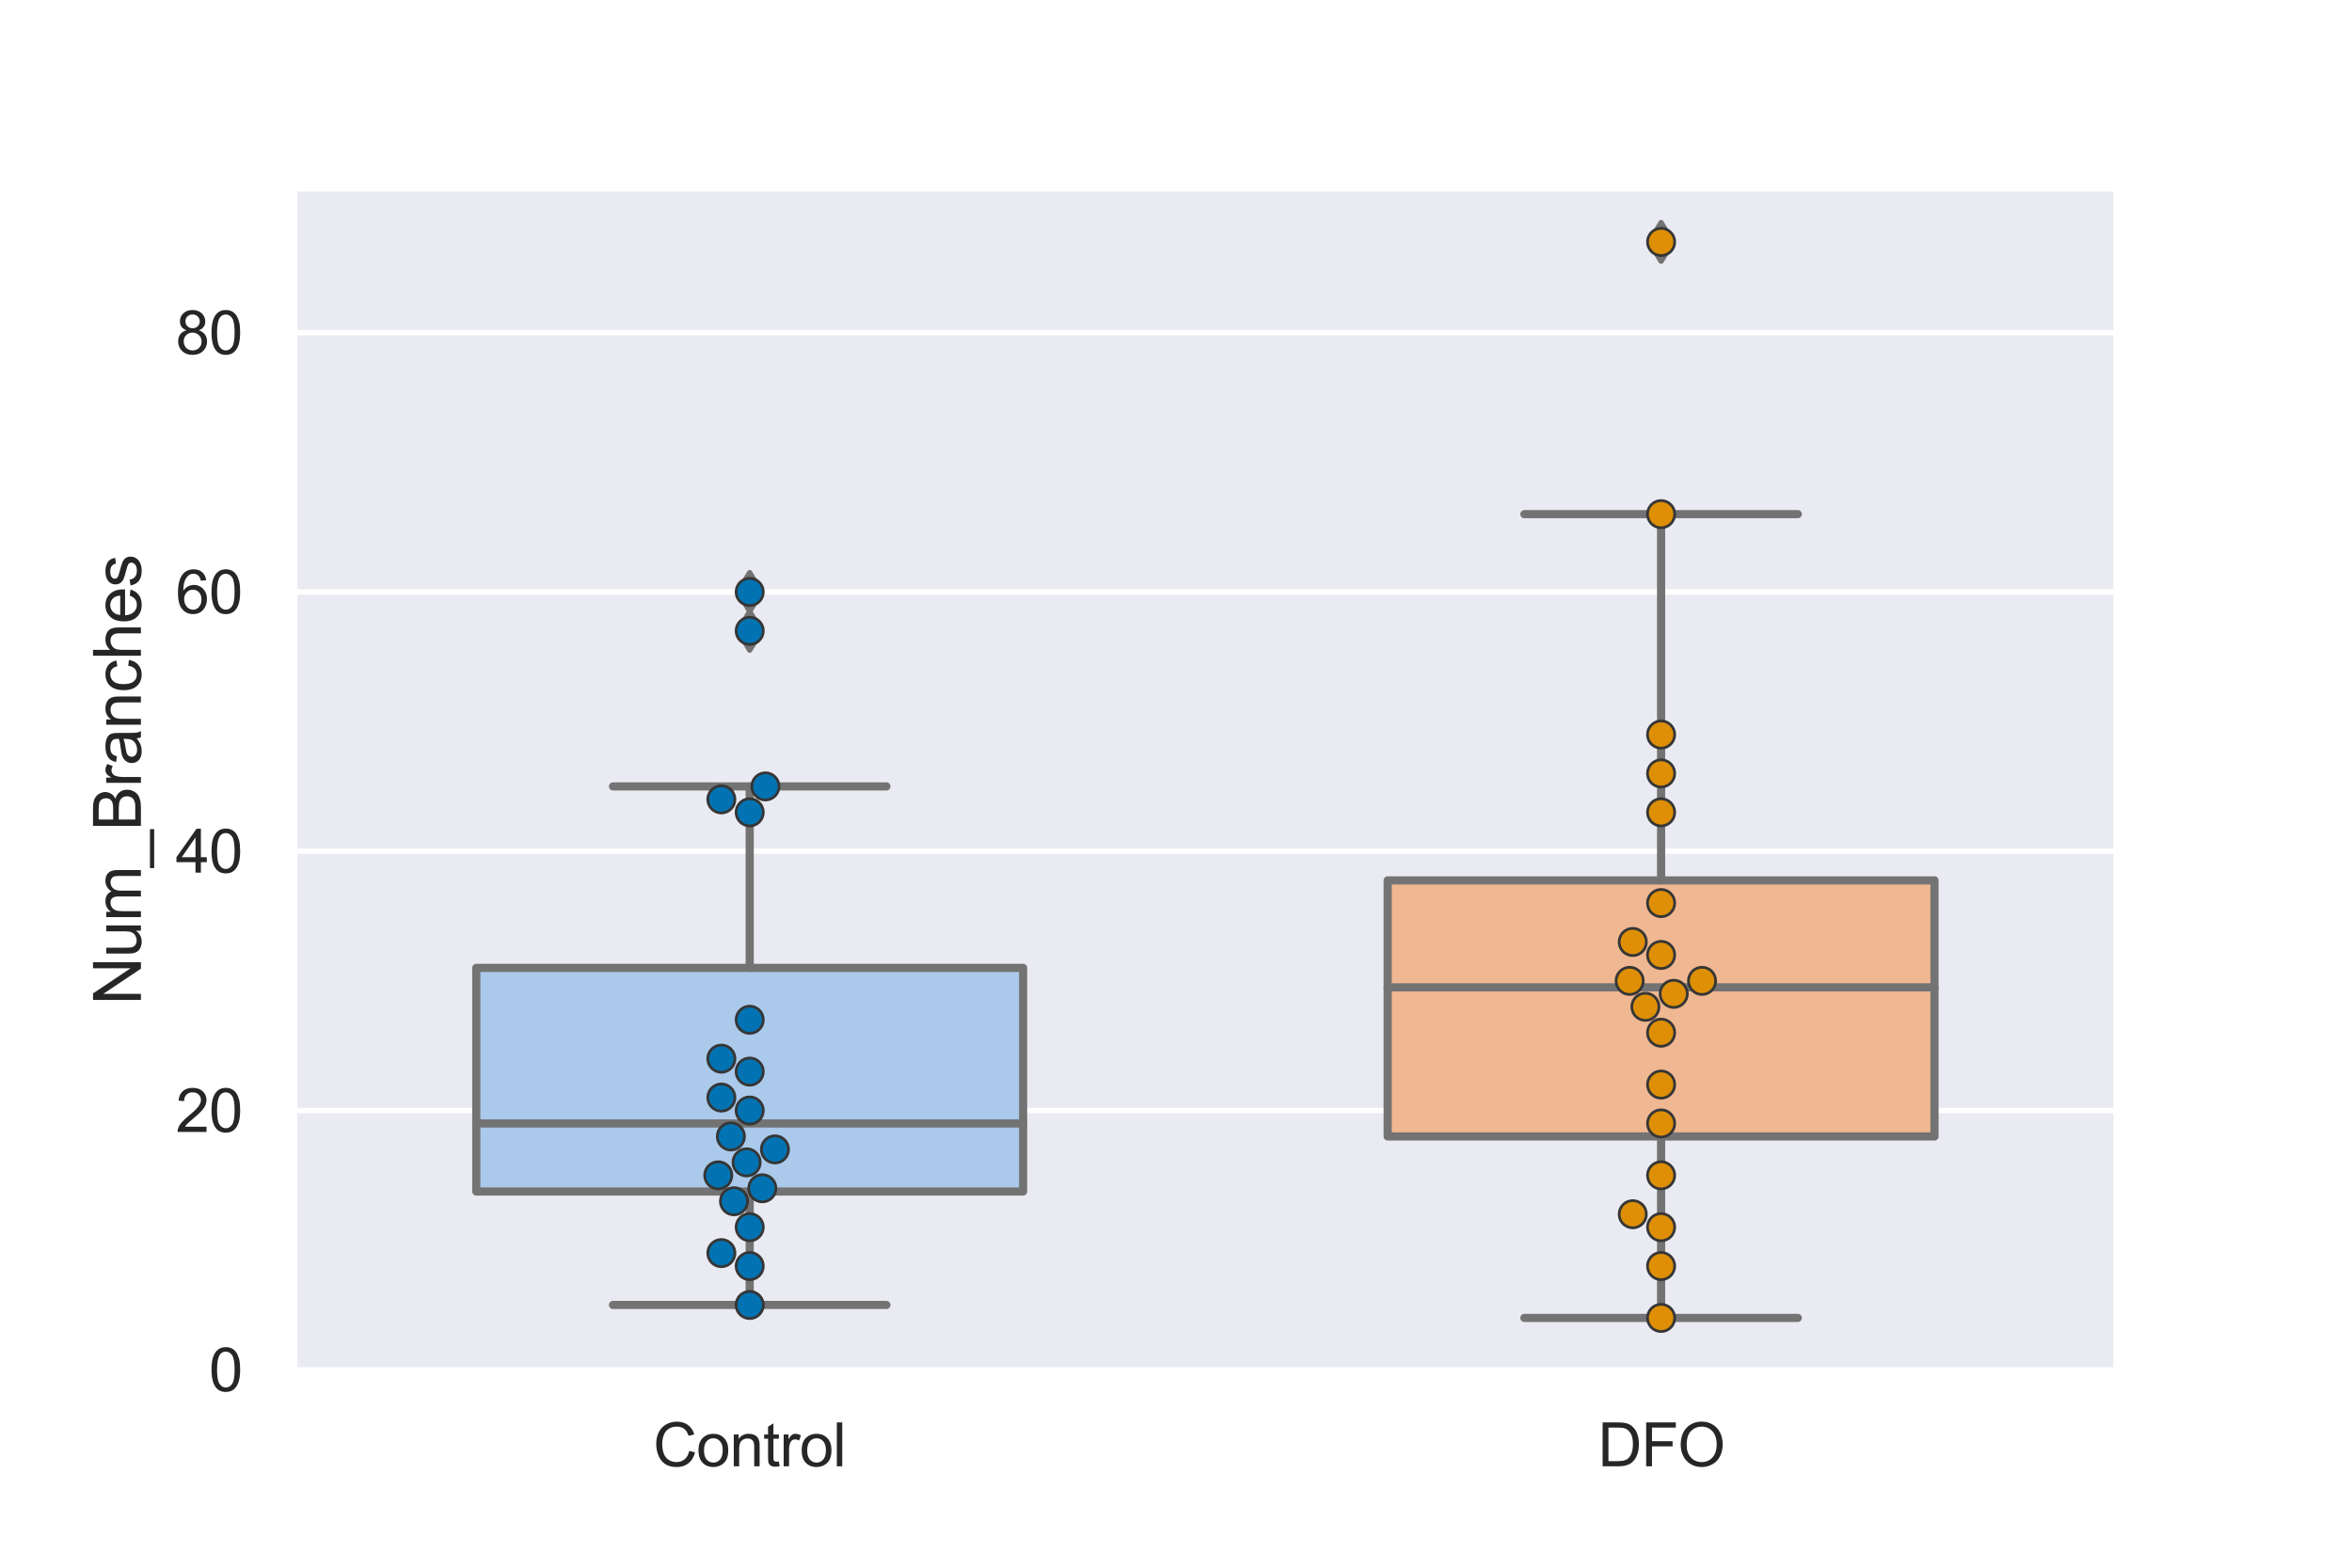 <?xml version="1.0" encoding="utf-8" standalone="no"?>
<!DOCTYPE svg PUBLIC "-//W3C//DTD SVG 1.1//EN"
  "http://www.w3.org/Graphics/SVG/1.1/DTD/svg11.dtd">
<svg xmlns:xlink="http://www.w3.org/1999/xlink" width="432pt" height="288pt" viewBox="0 0 432 288" xmlns="http://www.w3.org/2000/svg" version="1.1">
 <defs>
  <style type="text/css">*{stroke-linejoin: round; stroke-linecap: butt}</style>
 </defs>
 <g id="figure_1">
  <g id="patch_1">
   <path d="M 0 288 
L 432 288 
L 432 0 
L 0 0 
z
" style="fill: #ffffff"/>
  </g>
  <g id="axes_1">
   <g id="patch_2">
    <path d="M 54 252 
L 388.8 252 
L 388.8 34.56 
L 54 34.56 
z
" style="fill: #eaeaf2"/>
   </g>
   <g id="matplotlib.axis_1">
    <g id="xtick_1">
     <g id="text_1">
      <!-- Control -->
      <g style="fill: #262626" transform="translate(119.971 269.374)scale(0.11 -0.11)">
       <defs>
        <path id="ArialMT-43" d="M 3763 1606 
L 4369 1453 
Q 4178 706 3683 314 
Q 3188 -78 2472 -78 
Q 1731 -78 1267 223 
Q 803 525 561 1097 
Q 319 1669 319 2325 
Q 319 3041 592 3573 
Q 866 4106 1370 4382 
Q 1875 4659 2481 4659 
Q 3169 4659 3637 4309 
Q 4106 3959 4291 3325 
L 3694 3184 
Q 3534 3684 3231 3912 
Q 2928 4141 2469 4141 
Q 1941 4141 1586 3887 
Q 1231 3634 1087 3207 
Q 944 2781 944 2328 
Q 944 1744 1114 1308 
Q 1284 872 1643 656 
Q 2003 441 2422 441 
Q 2931 441 3284 734 
Q 3638 1028 3763 1606 
z
" transform="scale(0.016)"/>
        <path id="ArialMT-6f" d="M 213 1659 
Q 213 2581 725 3025 
Q 1153 3394 1769 3394 
Q 2453 3394 2887 2945 
Q 3322 2497 3322 1706 
Q 3322 1066 3130 698 
Q 2938 331 2570 128 
Q 2203 -75 1769 -75 
Q 1072 -75 642 372 
Q 213 819 213 1659 
z
M 791 1659 
Q 791 1022 1069 705 
Q 1347 388 1769 388 
Q 2188 388 2466 706 
Q 2744 1025 2744 1678 
Q 2744 2294 2464 2611 
Q 2184 2928 1769 2928 
Q 1347 2928 1069 2612 
Q 791 2297 791 1659 
z
" transform="scale(0.016)"/>
        <path id="ArialMT-6e" d="M 422 0 
L 422 3319 
L 928 3319 
L 928 2847 
Q 1294 3394 1984 3394 
Q 2284 3394 2536 3286 
Q 2788 3178 2913 3003 
Q 3038 2828 3088 2588 
Q 3119 2431 3119 2041 
L 3119 0 
L 2556 0 
L 2556 2019 
Q 2556 2363 2490 2533 
Q 2425 2703 2258 2804 
Q 2091 2906 1866 2906 
Q 1506 2906 1245 2678 
Q 984 2450 984 1813 
L 984 0 
L 422 0 
z
" transform="scale(0.016)"/>
        <path id="ArialMT-74" d="M 1650 503 
L 1731 6 
Q 1494 -44 1306 -44 
Q 1000 -44 831 53 
Q 663 150 594 308 
Q 525 466 525 972 
L 525 2881 
L 113 2881 
L 113 3319 
L 525 3319 
L 525 4141 
L 1084 4478 
L 1084 3319 
L 1650 3319 
L 1650 2881 
L 1084 2881 
L 1084 941 
Q 1084 700 1114 631 
Q 1144 563 1211 522 
Q 1278 481 1403 481 
Q 1497 481 1650 503 
z
" transform="scale(0.016)"/>
        <path id="ArialMT-72" d="M 416 0 
L 416 3319 
L 922 3319 
L 922 2816 
Q 1116 3169 1280 3281 
Q 1444 3394 1641 3394 
Q 1925 3394 2219 3213 
L 2025 2691 
Q 1819 2813 1613 2813 
Q 1428 2813 1281 2702 
Q 1134 2591 1072 2394 
Q 978 2094 978 1738 
L 978 0 
L 416 0 
z
" transform="scale(0.016)"/>
        <path id="ArialMT-6c" d="M 409 0 
L 409 4581 
L 972 4581 
L 972 0 
L 409 0 
z
" transform="scale(0.016)"/>
       </defs>
       <use xlink:href="#ArialMT-43"/>
       <use xlink:href="#ArialMT-6f" x="72.217"/>
       <use xlink:href="#ArialMT-6e" x="127.832"/>
       <use xlink:href="#ArialMT-74" x="183.447"/>
       <use xlink:href="#ArialMT-72" x="211.23"/>
       <use xlink:href="#ArialMT-6f" x="244.531"/>
       <use xlink:href="#ArialMT-6c" x="300.146"/>
      </g>
     </g>
    </g>
    <g id="xtick_2">
     <g id="text_2">
      <!-- DFO -->
      <g style="fill: #262626" transform="translate(293.491 269.374)scale(0.11 -0.11)">
       <defs>
        <path id="ArialMT-44" d="M 494 0 
L 494 4581 
L 2072 4581 
Q 2606 4581 2888 4516 
Q 3281 4425 3559 4188 
Q 3922 3881 4101 3404 
Q 4281 2928 4281 2316 
Q 4281 1794 4159 1391 
Q 4038 988 3847 723 
Q 3656 459 3429 307 
Q 3203 156 2883 78 
Q 2563 0 2147 0 
L 494 0 
z
M 1100 541 
L 2078 541 
Q 2531 541 2789 625 
Q 3047 709 3200 863 
Q 3416 1078 3536 1442 
Q 3656 1806 3656 2325 
Q 3656 3044 3420 3430 
Q 3184 3816 2847 3947 
Q 2603 4041 2063 4041 
L 1100 4041 
L 1100 541 
z
" transform="scale(0.016)"/>
        <path id="ArialMT-46" d="M 525 0 
L 525 4581 
L 3616 4581 
L 3616 4041 
L 1131 4041 
L 1131 2622 
L 3281 2622 
L 3281 2081 
L 1131 2081 
L 1131 0 
L 525 0 
z
" transform="scale(0.016)"/>
        <path id="ArialMT-4f" d="M 309 2231 
Q 309 3372 921 4017 
Q 1534 4663 2503 4663 
Q 3138 4663 3647 4359 
Q 4156 4056 4423 3514 
Q 4691 2972 4691 2284 
Q 4691 1588 4409 1038 
Q 4128 488 3612 205 
Q 3097 -78 2500 -78 
Q 1853 -78 1343 234 
Q 834 547 571 1087 
Q 309 1628 309 2231 
z
M 934 2222 
Q 934 1394 1379 917 
Q 1825 441 2497 441 
Q 3181 441 3623 922 
Q 4066 1403 4066 2288 
Q 4066 2847 3877 3264 
Q 3688 3681 3323 3911 
Q 2959 4141 2506 4141 
Q 1863 4141 1398 3698 
Q 934 3256 934 2222 
z
" transform="scale(0.016)"/>
       </defs>
       <use xlink:href="#ArialMT-44"/>
       <use xlink:href="#ArialMT-46" x="72.217"/>
       <use xlink:href="#ArialMT-4f" x="133.301"/>
      </g>
     </g>
    </g>
   </g>
   <g id="matplotlib.axis_2">
    <g id="ytick_1">
     <g id="line2d_1">
      <path d="M 54 251.643 
L 388.8 251.643 
" clip-path="url(#pe4b1df3551)" style="fill: none; stroke: #ffffff; stroke-linecap: round"/>
     </g>
     <g id="text_3">
      <!-- 0 -->
      <g style="fill: #262626" transform="translate(38.383 255.58)scale(0.11 -0.11)">
       <defs>
        <path id="ArialMT-30" d="M 266 2259 
Q 266 3072 433 3567 
Q 600 4063 929 4331 
Q 1259 4600 1759 4600 
Q 2128 4600 2406 4451 
Q 2684 4303 2865 4023 
Q 3047 3744 3150 3342 
Q 3253 2941 3253 2259 
Q 3253 1453 3087 958 
Q 2922 463 2592 192 
Q 2263 -78 1759 -78 
Q 1097 -78 719 397 
Q 266 969 266 2259 
z
M 844 2259 
Q 844 1131 1108 757 
Q 1372 384 1759 384 
Q 2147 384 2411 759 
Q 2675 1134 2675 2259 
Q 2675 3391 2411 3762 
Q 2147 4134 1753 4134 
Q 1366 4134 1134 3806 
Q 844 3388 844 2259 
z
" transform="scale(0.016)"/>
       </defs>
       <use xlink:href="#ArialMT-30"/>
      </g>
     </g>
    </g>
    <g id="ytick_2">
     <g id="line2d_2">
      <path d="M 54 204.011 
L 388.8 204.011 
" clip-path="url(#pe4b1df3551)" style="fill: none; stroke: #ffffff; stroke-linecap: round"/>
     </g>
     <g id="text_4">
      <!-- 20 -->
      <g style="fill: #262626" transform="translate(32.266 207.948)scale(0.11 -0.11)">
       <defs>
        <path id="ArialMT-32" d="M 3222 541 
L 3222 0 
L 194 0 
Q 188 203 259 391 
Q 375 700 629 1000 
Q 884 1300 1366 1694 
Q 2113 2306 2375 2664 
Q 2638 3022 2638 3341 
Q 2638 3675 2398 3904 
Q 2159 4134 1775 4134 
Q 1369 4134 1125 3890 
Q 881 3647 878 3216 
L 300 3275 
Q 359 3922 746 4261 
Q 1134 4600 1788 4600 
Q 2447 4600 2831 4234 
Q 3216 3869 3216 3328 
Q 3216 3053 3103 2787 
Q 2991 2522 2730 2228 
Q 2469 1934 1863 1422 
Q 1356 997 1212 845 
Q 1069 694 975 541 
L 3222 541 
z
" transform="scale(0.016)"/>
       </defs>
       <use xlink:href="#ArialMT-32"/>
       <use xlink:href="#ArialMT-30" x="55.615"/>
      </g>
     </g>
    </g>
    <g id="ytick_3">
     <g id="line2d_3">
      <path d="M 54 156.379 
L 388.8 156.379 
" clip-path="url(#pe4b1df3551)" style="fill: none; stroke: #ffffff; stroke-linecap: round"/>
     </g>
     <g id="text_5">
      <!-- 40 -->
      <g style="fill: #262626" transform="translate(32.266 160.316)scale(0.11 -0.11)">
       <defs>
        <path id="ArialMT-34" d="M 2069 0 
L 2069 1097 
L 81 1097 
L 81 1613 
L 2172 4581 
L 2631 4581 
L 2631 1613 
L 3250 1613 
L 3250 1097 
L 2631 1097 
L 2631 0 
L 2069 0 
z
M 2069 1613 
L 2069 3678 
L 634 1613 
L 2069 1613 
z
" transform="scale(0.016)"/>
       </defs>
       <use xlink:href="#ArialMT-34"/>
       <use xlink:href="#ArialMT-30" x="55.615"/>
      </g>
     </g>
    </g>
    <g id="ytick_4">
     <g id="line2d_4">
      <path d="M 54 108.747 
L 388.8 108.747 
" clip-path="url(#pe4b1df3551)" style="fill: none; stroke: #ffffff; stroke-linecap: round"/>
     </g>
     <g id="text_6">
      <!-- 60 -->
      <g style="fill: #262626" transform="translate(32.266 112.684)scale(0.11 -0.11)">
       <defs>
        <path id="ArialMT-36" d="M 3184 3459 
L 2625 3416 
Q 2550 3747 2413 3897 
Q 2184 4138 1850 4138 
Q 1581 4138 1378 3988 
Q 1113 3794 959 3422 
Q 806 3050 800 2363 
Q 1003 2672 1297 2822 
Q 1591 2972 1913 2972 
Q 2475 2972 2870 2558 
Q 3266 2144 3266 1488 
Q 3266 1056 3080 686 
Q 2894 316 2569 119 
Q 2244 -78 1831 -78 
Q 1128 -78 684 439 
Q 241 956 241 2144 
Q 241 3472 731 4075 
Q 1159 4600 1884 4600 
Q 2425 4600 2770 4297 
Q 3116 3994 3184 3459 
z
M 888 1484 
Q 888 1194 1011 928 
Q 1134 663 1356 523 
Q 1578 384 1822 384 
Q 2178 384 2434 671 
Q 2691 959 2691 1453 
Q 2691 1928 2437 2201 
Q 2184 2475 1800 2475 
Q 1419 2475 1153 2201 
Q 888 1928 888 1484 
z
" transform="scale(0.016)"/>
       </defs>
       <use xlink:href="#ArialMT-36"/>
       <use xlink:href="#ArialMT-30" x="55.615"/>
      </g>
     </g>
    </g>
    <g id="ytick_5">
     <g id="line2d_5">
      <path d="M 54 61.115 
L 388.8 61.115 
" clip-path="url(#pe4b1df3551)" style="fill: none; stroke: #ffffff; stroke-linecap: round"/>
     </g>
     <g id="text_7">
      <!-- 80 -->
      <g style="fill: #262626" transform="translate(32.266 65.052)scale(0.11 -0.11)">
       <defs>
        <path id="ArialMT-38" d="M 1131 2484 
Q 781 2613 612 2850 
Q 444 3088 444 3419 
Q 444 3919 803 4259 
Q 1163 4600 1759 4600 
Q 2359 4600 2725 4251 
Q 3091 3903 3091 3403 
Q 3091 3084 2923 2848 
Q 2756 2613 2416 2484 
Q 2838 2347 3058 2040 
Q 3278 1734 3278 1309 
Q 3278 722 2862 322 
Q 2447 -78 1769 -78 
Q 1091 -78 675 323 
Q 259 725 259 1325 
Q 259 1772 486 2073 
Q 713 2375 1131 2484 
z
M 1019 3438 
Q 1019 3113 1228 2906 
Q 1438 2700 1772 2700 
Q 2097 2700 2305 2904 
Q 2513 3109 2513 3406 
Q 2513 3716 2298 3927 
Q 2084 4138 1766 4138 
Q 1444 4138 1231 3931 
Q 1019 3725 1019 3438 
z
M 838 1322 
Q 838 1081 952 856 
Q 1066 631 1291 507 
Q 1516 384 1775 384 
Q 2178 384 2440 643 
Q 2703 903 2703 1303 
Q 2703 1709 2433 1975 
Q 2163 2241 1756 2241 
Q 1359 2241 1098 1978 
Q 838 1716 838 1322 
z
" transform="scale(0.016)"/>
       </defs>
       <use xlink:href="#ArialMT-38"/>
       <use xlink:href="#ArialMT-30" x="55.615"/>
      </g>
     </g>
    </g>
    <g id="text_8">
     <!-- Num_Branches -->
     <g style="fill: #262626" transform="translate(25.881 184.63)rotate(-90)scale(0.12 -0.12)">
      <defs>
       <path id="ArialMT-4e" d="M 488 0 
L 488 4581 
L 1109 4581 
L 3516 984 
L 3516 4581 
L 4097 4581 
L 4097 0 
L 3475 0 
L 1069 3600 
L 1069 0 
L 488 0 
z
" transform="scale(0.016)"/>
       <path id="ArialMT-75" d="M 2597 0 
L 2597 488 
Q 2209 -75 1544 -75 
Q 1250 -75 995 37 
Q 741 150 617 320 
Q 494 491 444 738 
Q 409 903 409 1263 
L 409 3319 
L 972 3319 
L 972 1478 
Q 972 1038 1006 884 
Q 1059 663 1231 536 
Q 1403 409 1656 409 
Q 1909 409 2131 539 
Q 2353 669 2445 892 
Q 2538 1116 2538 1541 
L 2538 3319 
L 3100 3319 
L 3100 0 
L 2597 0 
z
" transform="scale(0.016)"/>
       <path id="ArialMT-6d" d="M 422 0 
L 422 3319 
L 925 3319 
L 925 2853 
Q 1081 3097 1340 3245 
Q 1600 3394 1931 3394 
Q 2300 3394 2536 3241 
Q 2772 3088 2869 2813 
Q 3263 3394 3894 3394 
Q 4388 3394 4653 3120 
Q 4919 2847 4919 2278 
L 4919 0 
L 4359 0 
L 4359 2091 
Q 4359 2428 4304 2576 
Q 4250 2725 4106 2815 
Q 3963 2906 3769 2906 
Q 3419 2906 3187 2673 
Q 2956 2441 2956 1928 
L 2956 0 
L 2394 0 
L 2394 2156 
Q 2394 2531 2256 2718 
Q 2119 2906 1806 2906 
Q 1569 2906 1367 2781 
Q 1166 2656 1075 2415 
Q 984 2175 984 1722 
L 984 0 
L 422 0 
z
" transform="scale(0.016)"/>
       <path id="ArialMT-5f" d="M -97 -1272 
L -97 -866 
L 3631 -866 
L 3631 -1272 
L -97 -1272 
z
" transform="scale(0.016)"/>
       <path id="ArialMT-42" d="M 469 0 
L 469 4581 
L 2188 4581 
Q 2713 4581 3030 4442 
Q 3347 4303 3526 4014 
Q 3706 3725 3706 3409 
Q 3706 3116 3547 2856 
Q 3388 2597 3066 2438 
Q 3481 2316 3704 2022 
Q 3928 1728 3928 1328 
Q 3928 1006 3792 729 
Q 3656 453 3456 303 
Q 3256 153 2954 76 
Q 2653 0 2216 0 
L 469 0 
z
M 1075 2656 
L 2066 2656 
Q 2469 2656 2644 2709 
Q 2875 2778 2992 2937 
Q 3109 3097 3109 3338 
Q 3109 3566 3000 3739 
Q 2891 3913 2687 3977 
Q 2484 4041 1991 4041 
L 1075 4041 
L 1075 2656 
z
M 1075 541 
L 2216 541 
Q 2509 541 2628 563 
Q 2838 600 2978 687 
Q 3119 775 3209 942 
Q 3300 1109 3300 1328 
Q 3300 1584 3169 1773 
Q 3038 1963 2805 2039 
Q 2572 2116 2134 2116 
L 1075 2116 
L 1075 541 
z
" transform="scale(0.016)"/>
       <path id="ArialMT-61" d="M 2588 409 
Q 2275 144 1986 34 
Q 1697 -75 1366 -75 
Q 819 -75 525 192 
Q 231 459 231 875 
Q 231 1119 342 1320 
Q 453 1522 633 1644 
Q 813 1766 1038 1828 
Q 1203 1872 1538 1913 
Q 2219 1994 2541 2106 
Q 2544 2222 2544 2253 
Q 2544 2597 2384 2738 
Q 2169 2928 1744 2928 
Q 1347 2928 1158 2789 
Q 969 2650 878 2297 
L 328 2372 
Q 403 2725 575 2942 
Q 747 3159 1072 3276 
Q 1397 3394 1825 3394 
Q 2250 3394 2515 3294 
Q 2781 3194 2906 3042 
Q 3031 2891 3081 2659 
Q 3109 2516 3109 2141 
L 3109 1391 
Q 3109 606 3145 398 
Q 3181 191 3288 0 
L 2700 0 
Q 2613 175 2588 409 
z
M 2541 1666 
Q 2234 1541 1622 1453 
Q 1275 1403 1131 1340 
Q 988 1278 909 1158 
Q 831 1038 831 891 
Q 831 666 1001 516 
Q 1172 366 1500 366 
Q 1825 366 2078 508 
Q 2331 650 2450 897 
Q 2541 1088 2541 1459 
L 2541 1666 
z
" transform="scale(0.016)"/>
       <path id="ArialMT-63" d="M 2588 1216 
L 3141 1144 
Q 3050 572 2676 248 
Q 2303 -75 1759 -75 
Q 1078 -75 664 370 
Q 250 816 250 1647 
Q 250 2184 428 2587 
Q 606 2991 970 3192 
Q 1334 3394 1763 3394 
Q 2303 3394 2647 3120 
Q 2991 2847 3088 2344 
L 2541 2259 
Q 2463 2594 2264 2762 
Q 2066 2931 1784 2931 
Q 1359 2931 1093 2626 
Q 828 2322 828 1663 
Q 828 994 1084 691 
Q 1341 388 1753 388 
Q 2084 388 2306 591 
Q 2528 794 2588 1216 
z
" transform="scale(0.016)"/>
       <path id="ArialMT-68" d="M 422 0 
L 422 4581 
L 984 4581 
L 984 2938 
Q 1378 3394 1978 3394 
Q 2347 3394 2619 3248 
Q 2891 3103 3008 2847 
Q 3125 2591 3125 2103 
L 3125 0 
L 2563 0 
L 2563 2103 
Q 2563 2525 2380 2717 
Q 2197 2909 1863 2909 
Q 1613 2909 1392 2779 
Q 1172 2650 1078 2428 
Q 984 2206 984 1816 
L 984 0 
L 422 0 
z
" transform="scale(0.016)"/>
       <path id="ArialMT-65" d="M 2694 1069 
L 3275 997 
Q 3138 488 2766 206 
Q 2394 -75 1816 -75 
Q 1088 -75 661 373 
Q 234 822 234 1631 
Q 234 2469 665 2931 
Q 1097 3394 1784 3394 
Q 2450 3394 2872 2941 
Q 3294 2488 3294 1666 
Q 3294 1616 3291 1516 
L 816 1516 
Q 847 969 1125 678 
Q 1403 388 1819 388 
Q 2128 388 2347 550 
Q 2566 713 2694 1069 
z
M 847 1978 
L 2700 1978 
Q 2663 2397 2488 2606 
Q 2219 2931 1791 2931 
Q 1403 2931 1139 2672 
Q 875 2413 847 1978 
z
" transform="scale(0.016)"/>
       <path id="ArialMT-73" d="M 197 991 
L 753 1078 
Q 800 744 1014 566 
Q 1228 388 1613 388 
Q 2000 388 2187 545 
Q 2375 703 2375 916 
Q 2375 1106 2209 1216 
Q 2094 1291 1634 1406 
Q 1016 1563 777 1677 
Q 538 1791 414 1992 
Q 291 2194 291 2438 
Q 291 2659 392 2848 
Q 494 3038 669 3163 
Q 800 3259 1026 3326 
Q 1253 3394 1513 3394 
Q 1903 3394 2198 3281 
Q 2494 3169 2634 2976 
Q 2775 2784 2828 2463 
L 2278 2388 
Q 2241 2644 2061 2787 
Q 1881 2931 1553 2931 
Q 1166 2931 1000 2803 
Q 834 2675 834 2503 
Q 834 2394 903 2306 
Q 972 2216 1119 2156 
Q 1203 2125 1616 2013 
Q 2213 1853 2448 1751 
Q 2684 1650 2818 1456 
Q 2953 1263 2953 975 
Q 2953 694 2789 445 
Q 2625 197 2315 61 
Q 2006 -75 1616 -75 
Q 969 -75 630 194 
Q 291 463 197 991 
z
" transform="scale(0.016)"/>
      </defs>
      <use xlink:href="#ArialMT-4e"/>
      <use xlink:href="#ArialMT-75" x="72.217"/>
      <use xlink:href="#ArialMT-6d" x="127.832"/>
      <use xlink:href="#ArialMT-5f" x="211.133"/>
      <use xlink:href="#ArialMT-42" x="266.748"/>
      <use xlink:href="#ArialMT-72" x="333.447"/>
      <use xlink:href="#ArialMT-61" x="366.748"/>
      <use xlink:href="#ArialMT-6e" x="422.363"/>
      <use xlink:href="#ArialMT-63" x="477.979"/>
      <use xlink:href="#ArialMT-68" x="527.979"/>
      <use xlink:href="#ArialMT-65" x="583.594"/>
      <use xlink:href="#ArialMT-73" x="639.209"/>
     </g>
    </g>
   </g>
   <g id="patch_3">
    <path d="M 87.48 218.896 
L 187.92 218.896 
L 187.92 177.813 
L 87.48 177.813 
L 87.48 218.896 
z
" clip-path="url(#pe4b1df3551)" style="fill: #abc9ea; stroke: #737373; stroke-width: 1.5; stroke-linejoin: miter"/>
   </g>
   <g id="patch_4">
    <path d="M 254.88 208.774 
L 355.32 208.774 
L 355.32 161.737 
L 254.88 161.737 
L 254.88 208.774 
z
" clip-path="url(#pe4b1df3551)" style="fill: #efb792; stroke: #737373; stroke-width: 1.5; stroke-linejoin: miter"/>
   </g>
   <g id="line2d_6">
    <path d="M 137.7 218.896 
L 137.7 239.735 
" clip-path="url(#pe4b1df3551)" style="fill: none; stroke: #737373; stroke-width: 1.5; stroke-linecap: round"/>
   </g>
   <g id="line2d_7">
    <path d="M 137.7 177.813 
L 137.7 144.471 
" clip-path="url(#pe4b1df3551)" style="fill: none; stroke: #737373; stroke-width: 1.5; stroke-linecap: round"/>
   </g>
   <g id="line2d_8">
    <path d="M 112.59 239.735 
L 162.81 239.735 
" clip-path="url(#pe4b1df3551)" style="fill: none; stroke: #737373; stroke-width: 1.5; stroke-linecap: round"/>
   </g>
   <g id="line2d_9">
    <path d="M 112.59 144.471 
L 162.81 144.471 
" clip-path="url(#pe4b1df3551)" style="fill: none; stroke: #737373; stroke-width: 1.5; stroke-linecap: round"/>
   </g>
   <g id="line2d_10">
    <defs>
     <path id="m2d5dc0e9cb" d="M 0 3.536 
L 2.121 0 
L 0 -3.536 
L -2.121 0 
z
" style="stroke: #737373; stroke-linejoin: miter"/>
    </defs>
    <g clip-path="url(#pe4b1df3551)">
     <use xlink:href="#m2d5dc0e9cb" x="137.7" y="115.892" style="fill: #737373; stroke: #737373; stroke-linejoin: miter"/>
     <use xlink:href="#m2d5dc0e9cb" x="137.7" y="108.747" style="fill: #737373; stroke: #737373; stroke-linejoin: miter"/>
    </g>
   </g>
   <g id="line2d_11">
    <path d="M 305.1 208.774 
L 305.1 242.116 
" clip-path="url(#pe4b1df3551)" style="fill: none; stroke: #737373; stroke-width: 1.5; stroke-linecap: round"/>
   </g>
   <g id="line2d_12">
    <path d="M 305.1 161.737 
L 305.1 94.457 
" clip-path="url(#pe4b1df3551)" style="fill: none; stroke: #737373; stroke-width: 1.5; stroke-linecap: round"/>
   </g>
   <g id="line2d_13">
    <path d="M 279.99 242.116 
L 330.21 242.116 
" clip-path="url(#pe4b1df3551)" style="fill: none; stroke: #737373; stroke-width: 1.5; stroke-linecap: round"/>
   </g>
   <g id="line2d_14">
    <path d="M 279.99 94.457 
L 330.21 94.457 
" clip-path="url(#pe4b1df3551)" style="fill: none; stroke: #737373; stroke-width: 1.5; stroke-linecap: round"/>
   </g>
   <g id="line2d_15">
    <g clip-path="url(#pe4b1df3551)">
     <use xlink:href="#m2d5dc0e9cb" x="305.1" y="44.444" style="fill: #737373; stroke: #737373; stroke-linejoin: miter"/>
    </g>
   </g>
   <g id="line2d_16">
    <path d="M 87.48 206.392 
L 187.92 206.392 
" clip-path="url(#pe4b1df3551)" style="fill: none; stroke: #737373; stroke-width: 1.5; stroke-linecap: round"/>
   </g>
   <g id="line2d_17">
    <path d="M 254.88 181.386 
L 355.32 181.386 
" clip-path="url(#pe4b1df3551)" style="fill: none; stroke: #737373; stroke-width: 1.5; stroke-linecap: round"/>
   </g>
   <g id="patch_5">
    <path d="M 54 252 
L 54 34.56 
" style="fill: none; stroke: #ffffff; stroke-width: 1.25; stroke-linejoin: miter; stroke-linecap: square"/>
   </g>
   <g id="patch_6">
    <path d="M 388.8 252 
L 388.8 34.56 
" style="fill: none; stroke: #ffffff; stroke-width: 1.25; stroke-linejoin: miter; stroke-linecap: square"/>
   </g>
   <g id="patch_7">
    <path d="M 54 252 
L 388.8 252 
" style="fill: none; stroke: #ffffff; stroke-width: 1.25; stroke-linejoin: miter; stroke-linecap: square"/>
   </g>
   <g id="patch_8">
    <path d="M 54 34.56 
L 388.8 34.56 
" style="fill: none; stroke: #ffffff; stroke-width: 1.25; stroke-linejoin: miter; stroke-linecap: square"/>
   </g>
   <g id="PathCollection_1">
    <defs>
     <path id="C0_0_6a0bf1599f" d="M 0 2.5 
C 0.663 2.5 1.299 2.237 1.768 1.768 
C 2.237 1.299 2.5 0.663 2.5 -0 
C 2.5 -0.663 2.237 -1.299 1.768 -1.768 
C 1.299 -2.237 0.663 -2.5 0 -2.5 
C -0.663 -2.5 -1.299 -2.237 -1.768 -1.768 
C -2.237 -1.299 -2.5 -0.663 -2.5 0 
C -2.5 0.663 -2.237 1.299 -1.768 1.768 
C -1.299 2.237 -0.663 2.5 0 2.5 
z
"/>
    </defs>
    <g clip-path="url(#pe4b1df3551)">
     <use xlink:href="#C0_0_6a0bf1599f" x="137.7" y="239.735" style="fill: #0173b2; stroke: #363636; stroke-width: 0.5"/>
    </g>
    <g clip-path="url(#pe4b1df3551)">
     <use xlink:href="#C0_0_6a0bf1599f" x="137.7" y="232.59" style="fill: #0173b2; stroke: #363636; stroke-width: 0.5"/>
    </g>
    <g clip-path="url(#pe4b1df3551)">
     <use xlink:href="#C0_0_6a0bf1599f" x="132.494" y="230.208" style="fill: #0173b2; stroke: #363636; stroke-width: 0.5"/>
    </g>
    <g clip-path="url(#pe4b1df3551)">
     <use xlink:href="#C0_0_6a0bf1599f" x="137.7" y="225.445" style="fill: #0173b2; stroke: #363636; stroke-width: 0.5"/>
    </g>
    <g clip-path="url(#pe4b1df3551)">
     <use xlink:href="#C0_0_6a0bf1599f" x="134.813" y="220.682" style="fill: #0173b2; stroke: #363636; stroke-width: 0.5"/>
    </g>
    <g clip-path="url(#pe4b1df3551)">
     <use xlink:href="#C0_0_6a0bf1599f" x="140.018" y="218.3" style="fill: #0173b2; stroke: #363636; stroke-width: 0.5"/>
    </g>
    <g clip-path="url(#pe4b1df3551)">
     <use xlink:href="#C0_0_6a0bf1599f" x="131.925" y="215.919" style="fill: #0173b2; stroke: #363636; stroke-width: 0.5"/>
    </g>
    <g clip-path="url(#pe4b1df3551)">
     <use xlink:href="#C0_0_6a0bf1599f" x="137.131" y="213.537" style="fill: #0173b2; stroke: #363636; stroke-width: 0.5"/>
    </g>
    <g clip-path="url(#pe4b1df3551)">
     <use xlink:href="#C0_0_6a0bf1599f" x="142.336" y="211.156" style="fill: #0173b2; stroke: #363636; stroke-width: 0.5"/>
    </g>
    <g clip-path="url(#pe4b1df3551)">
     <use xlink:href="#C0_0_6a0bf1599f" x="134.243" y="208.774" style="fill: #0173b2; stroke: #363636; stroke-width: 0.5"/>
    </g>
    <g clip-path="url(#pe4b1df3551)">
     <use xlink:href="#C0_0_6a0bf1599f" x="137.7" y="204.011" style="fill: #0173b2; stroke: #363636; stroke-width: 0.5"/>
    </g>
    <g clip-path="url(#pe4b1df3551)">
     <use xlink:href="#C0_0_6a0bf1599f" x="132.494" y="201.629" style="fill: #0173b2; stroke: #363636; stroke-width: 0.5"/>
    </g>
    <g clip-path="url(#pe4b1df3551)">
     <use xlink:href="#C0_0_6a0bf1599f" x="137.7" y="196.866" style="fill: #0173b2; stroke: #363636; stroke-width: 0.5"/>
    </g>
    <g clip-path="url(#pe4b1df3551)">
     <use xlink:href="#C0_0_6a0bf1599f" x="132.494" y="194.484" style="fill: #0173b2; stroke: #363636; stroke-width: 0.5"/>
    </g>
    <g clip-path="url(#pe4b1df3551)">
     <use xlink:href="#C0_0_6a0bf1599f" x="137.7" y="187.34" style="fill: #0173b2; stroke: #363636; stroke-width: 0.5"/>
    </g>
    <g clip-path="url(#pe4b1df3551)">
     <use xlink:href="#C0_0_6a0bf1599f" x="137.7" y="149.234" style="fill: #0173b2; stroke: #363636; stroke-width: 0.5"/>
    </g>
    <g clip-path="url(#pe4b1df3551)">
     <use xlink:href="#C0_0_6a0bf1599f" x="132.494" y="146.852" style="fill: #0173b2; stroke: #363636; stroke-width: 0.5"/>
    </g>
    <g clip-path="url(#pe4b1df3551)">
     <use xlink:href="#C0_0_6a0bf1599f" x="140.587" y="144.471" style="fill: #0173b2; stroke: #363636; stroke-width: 0.5"/>
    </g>
    <g clip-path="url(#pe4b1df3551)">
     <use xlink:href="#C0_0_6a0bf1599f" x="137.7" y="115.892" style="fill: #0173b2; stroke: #363636; stroke-width: 0.5"/>
    </g>
    <g clip-path="url(#pe4b1df3551)">
     <use xlink:href="#C0_0_6a0bf1599f" x="137.7" y="108.747" style="fill: #0173b2; stroke: #363636; stroke-width: 0.5"/>
    </g>
   </g>
   <g id="PathCollection_2">
    <defs>
     <path id="C1_0_8f40f6eb0b" d="M 0 2.5 
C 0.663 2.5 1.299 2.237 1.768 1.768 
C 2.237 1.299 2.5 0.663 2.5 -0 
C 2.5 -0.663 2.237 -1.299 1.768 -1.768 
C 1.299 -2.237 0.663 -2.5 0 -2.5 
C -0.663 -2.5 -1.299 -2.237 -1.768 -1.768 
C -2.237 -1.299 -2.5 -0.663 -2.5 0 
C -2.5 0.663 -2.237 1.299 -1.768 1.768 
C -1.299 2.237 -0.663 2.5 0 2.5 
z
"/>
    </defs>
    <g clip-path="url(#pe4b1df3551)">
     <use xlink:href="#C1_0_8f40f6eb0b" x="305.1" y="242.116" style="fill: #de8f05; stroke: #363636; stroke-width: 0.5"/>
    </g>
    <g clip-path="url(#pe4b1df3551)">
     <use xlink:href="#C1_0_8f40f6eb0b" x="305.1" y="232.59" style="fill: #de8f05; stroke: #363636; stroke-width: 0.5"/>
    </g>
    <g clip-path="url(#pe4b1df3551)">
     <use xlink:href="#C1_0_8f40f6eb0b" x="305.1" y="225.445" style="fill: #de8f05; stroke: #363636; stroke-width: 0.5"/>
    </g>
    <g clip-path="url(#pe4b1df3551)">
     <use xlink:href="#C1_0_8f40f6eb0b" x="299.894" y="223.064" style="fill: #de8f05; stroke: #363636; stroke-width: 0.5"/>
    </g>
    <g clip-path="url(#pe4b1df3551)">
     <use xlink:href="#C1_0_8f40f6eb0b" x="305.1" y="215.919" style="fill: #de8f05; stroke: #363636; stroke-width: 0.5"/>
    </g>
    <g clip-path="url(#pe4b1df3551)">
     <use xlink:href="#C1_0_8f40f6eb0b" x="305.1" y="206.392" style="fill: #de8f05; stroke: #363636; stroke-width: 0.5"/>
    </g>
    <g clip-path="url(#pe4b1df3551)">
     <use xlink:href="#C1_0_8f40f6eb0b" x="305.1" y="199.248" style="fill: #de8f05; stroke: #363636; stroke-width: 0.5"/>
    </g>
    <g clip-path="url(#pe4b1df3551)">
     <use xlink:href="#C1_0_8f40f6eb0b" x="305.1" y="189.721" style="fill: #de8f05; stroke: #363636; stroke-width: 0.5"/>
    </g>
    <g clip-path="url(#pe4b1df3551)">
     <use xlink:href="#C1_0_8f40f6eb0b" x="302.213" y="184.958" style="fill: #de8f05; stroke: #363636; stroke-width: 0.5"/>
    </g>
    <g clip-path="url(#pe4b1df3551)">
     <use xlink:href="#C1_0_8f40f6eb0b" x="307.418" y="182.576" style="fill: #de8f05; stroke: #363636; stroke-width: 0.5"/>
    </g>
    <g clip-path="url(#pe4b1df3551)">
     <use xlink:href="#C1_0_8f40f6eb0b" x="299.325" y="180.195" style="fill: #de8f05; stroke: #363636; stroke-width: 0.5"/>
    </g>
    <g clip-path="url(#pe4b1df3551)">
     <use xlink:href="#C1_0_8f40f6eb0b" x="312.624" y="180.195" style="fill: #de8f05; stroke: #363636; stroke-width: 0.5"/>
    </g>
    <g clip-path="url(#pe4b1df3551)">
     <use xlink:href="#C1_0_8f40f6eb0b" x="305.1" y="175.432" style="fill: #de8f05; stroke: #363636; stroke-width: 0.5"/>
    </g>
    <g clip-path="url(#pe4b1df3551)">
     <use xlink:href="#C1_0_8f40f6eb0b" x="299.894" y="173.05" style="fill: #de8f05; stroke: #363636; stroke-width: 0.5"/>
    </g>
    <g clip-path="url(#pe4b1df3551)">
     <use xlink:href="#C1_0_8f40f6eb0b" x="305.1" y="165.905" style="fill: #de8f05; stroke: #363636; stroke-width: 0.5"/>
    </g>
    <g clip-path="url(#pe4b1df3551)">
     <use xlink:href="#C1_0_8f40f6eb0b" x="305.1" y="149.234" style="fill: #de8f05; stroke: #363636; stroke-width: 0.5"/>
    </g>
    <g clip-path="url(#pe4b1df3551)">
     <use xlink:href="#C1_0_8f40f6eb0b" x="305.1" y="142.089" style="fill: #de8f05; stroke: #363636; stroke-width: 0.5"/>
    </g>
    <g clip-path="url(#pe4b1df3551)">
     <use xlink:href="#C1_0_8f40f6eb0b" x="305.1" y="134.944" style="fill: #de8f05; stroke: #363636; stroke-width: 0.5"/>
    </g>
    <g clip-path="url(#pe4b1df3551)">
     <use xlink:href="#C1_0_8f40f6eb0b" x="305.1" y="94.457" style="fill: #de8f05; stroke: #363636; stroke-width: 0.5"/>
    </g>
    <g clip-path="url(#pe4b1df3551)">
     <use xlink:href="#C1_0_8f40f6eb0b" x="305.1" y="44.444" style="fill: #de8f05; stroke: #363636; stroke-width: 0.5"/>
    </g>
   </g>
  </g>
 </g>
 <defs>
  <clipPath id="pe4b1df3551">
   <rect x="54" y="34.56" width="334.8" height="217.44"/>
  </clipPath>
 </defs>
</svg>
